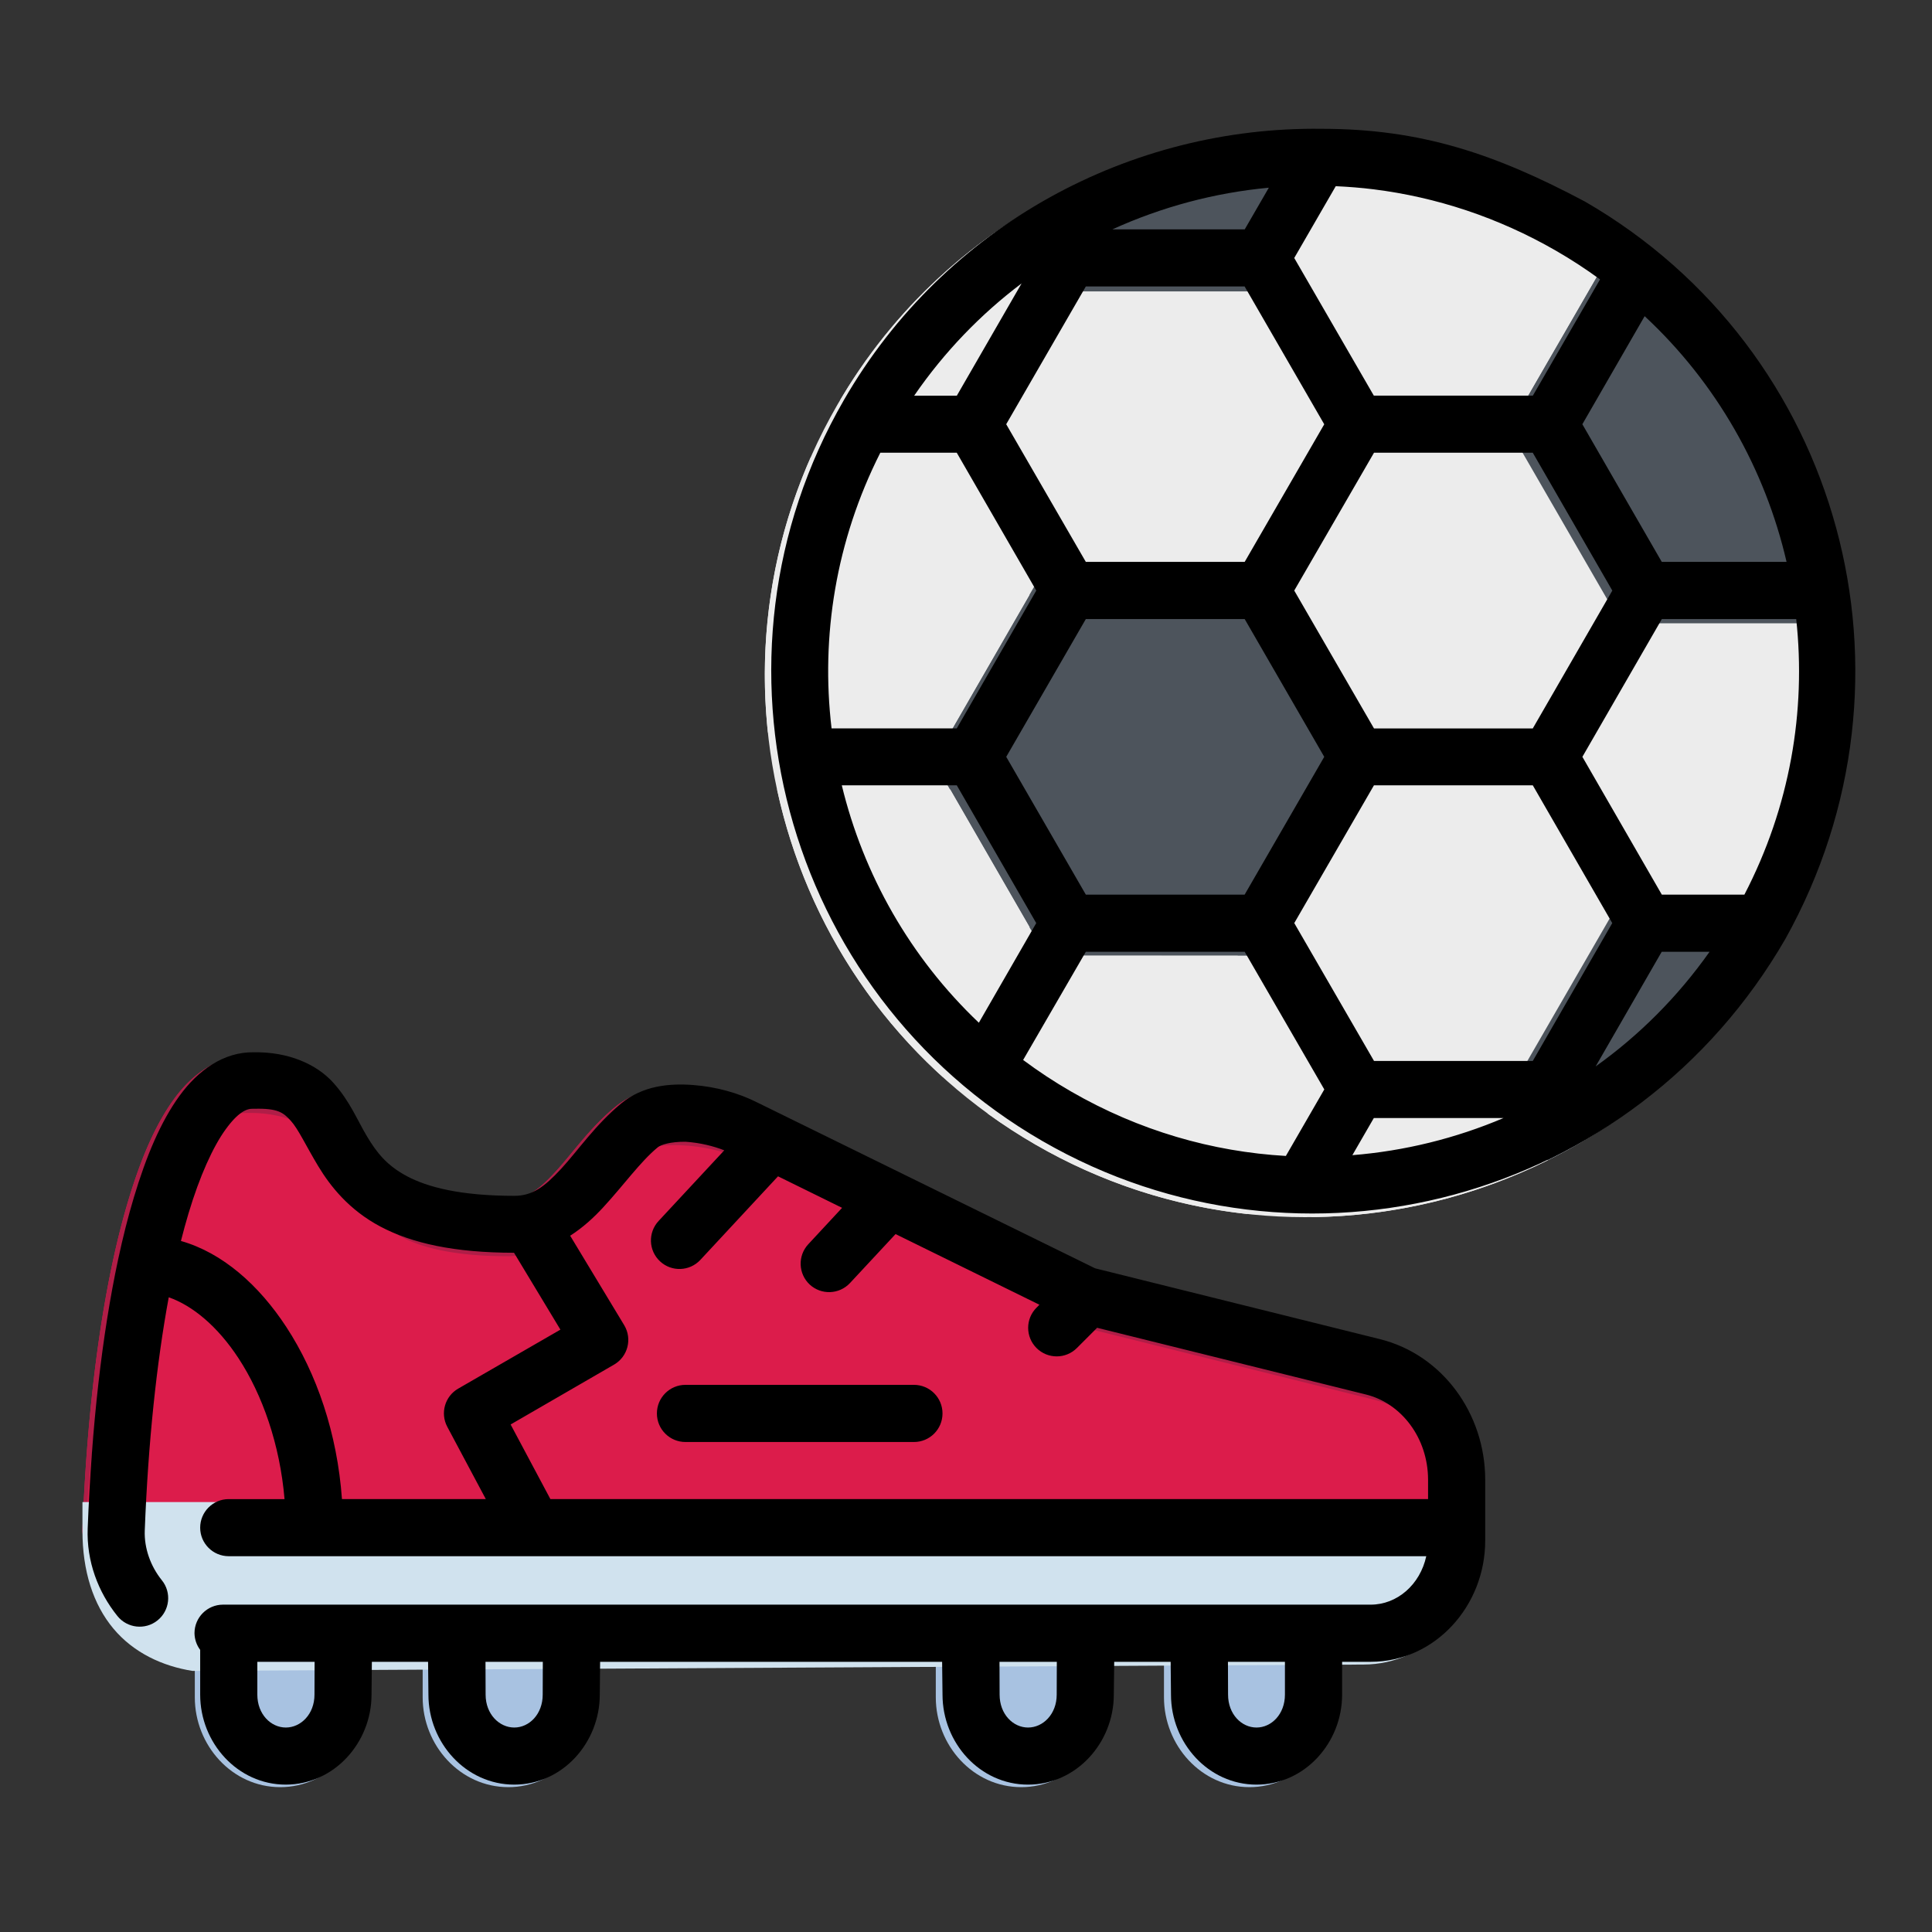 <?xml version="1.0" encoding="UTF-8" standalone="no"?>
<!-- Created with Inkscape (http://www.inkscape.org/) -->

<svg
   width="64pt"
   height="64pt"
   viewBox="0 0 22.578 22.578"
   version="1.1"
   id="svg831"
   inkscape:version="1.1.2 (b8e25be833, 2022-02-05)"
   sodipodi:docname="Export - Unblash - 64px.svg"
   inkscape:export-filename="E:\Project Design\TR Icon Design Project\Carlos - Icon Design Project\Done\FiledLine\03 - Tennis.png"
   inkscape:export-xdpi="576"
   inkscape:export-ydpi="576"
   xmlns:inkscape="http://www.inkscape.org/namespaces/inkscape"
   xmlns:sodipodi="http://sodipodi.sourceforge.net/DTD/sodipodi-0.dtd"
   xmlns="http://www.w3.org/2000/svg"
   xmlns:svg="http://www.w3.org/2000/svg"
   xmlns:rdf="http://www.w3.org/1999/02/22-rdf-syntax-ns#"
   xmlns:cc="http://creativecommons.org/ns#"
   xmlns:dc="http://purl.org/dc/elements/1.1/">
  <rect x="0" y="0" width="22.578" height="22.578" fill="#333333" stroke="none"/>
  <defs
     id="defs825">
    <pattern
       id="EMFhbasepattern"
       patternUnits="userSpaceOnUse"
       width="6"
       height="6"
       x="0"
       y="0" />
    <pattern
       id="EMFhbasepattern-9"
       patternUnits="userSpaceOnUse"
       width="6"
       height="6"
       x="0"
       y="0" />
    <pattern
       id="EMFhbasepattern-0"
       patternUnits="userSpaceOnUse"
       width="6"
       height="6"
       x="0"
       y="0" />
    <pattern
       id="EMFhbasepattern-7"
       patternUnits="userSpaceOnUse"
       width="6"
       height="6"
       x="0"
       y="0" />
    <pattern
       id="EMFhbasepattern-2"
       patternUnits="userSpaceOnUse"
       width="6"
       height="6"
       x="0"
       y="0" />
    <pattern
       id="EMFhbasepattern-98"
       patternUnits="userSpaceOnUse"
       width="6"
       height="6"
       x="0"
       y="0" />
    <pattern
       id="EMFhbasepattern-6"
       patternUnits="userSpaceOnUse"
       width="6"
       height="6"
       x="0"
       y="0" />
    <pattern
       id="EMFhbasepattern-01"
       patternUnits="userSpaceOnUse"
       width="6"
       height="6"
       x="0"
       y="0" />
    <pattern
       id="EMFhbasepattern-07"
       patternUnits="userSpaceOnUse"
       width="6"
       height="6"
       x="0"
       y="0" />
    <pattern
       id="EMFhbasepattern-8"
       patternUnits="userSpaceOnUse"
       width="6"
       height="6"
       x="0"
       y="0" />
    <pattern
       id="EMFhbasepattern-4"
       patternUnits="userSpaceOnUse"
       width="6"
       height="6"
       x="0"
       y="0" />
    <pattern
       id="EMFhbasepattern-40"
       patternUnits="userSpaceOnUse"
       width="6"
       height="6"
       x="0"
       y="0" />
    <pattern
       id="EMFhbasepattern-08"
       patternUnits="userSpaceOnUse"
       width="6"
       height="6"
       x="0"
       y="0" />
    <pattern
       id="EMFhbasepattern-04"
       patternUnits="userSpaceOnUse"
       width="6"
       height="6"
       x="0"
       y="0" />
    <pattern
       id="EMFhbasepattern-014"
       patternUnits="userSpaceOnUse"
       width="6"
       height="6"
       x="0"
       y="0" />
    <pattern
       id="EMFhbasepattern-27"
       patternUnits="userSpaceOnUse"
       width="6"
       height="6"
       x="0"
       y="0" />
    <pattern
       id="EMFhbasepattern-09"
       patternUnits="userSpaceOnUse"
       width="6"
       height="6"
       x="0"
       y="0" />
    <pattern
       id="EMFhbasepattern-5"
       patternUnits="userSpaceOnUse"
       width="6"
       height="6"
       x="0"
       y="0" />
    <pattern
       id="EMFhbasepattern-018"
       patternUnits="userSpaceOnUse"
       width="6"
       height="6"
       x="0"
       y="0" />
  </defs>
  <sodipodi:namedview
     id="base"
     pagecolor="#ffffff"
     bordercolor="#666666"
     borderopacity="1.0"
     inkscape:pageopacity="0.0"
     inkscape:pageshadow="2"
     inkscape:zoom="4.9552717"
     inkscape:cx="44.498065"
     inkscape:cy="42.177304"
     inkscape:document-units="pt"
     inkscape:current-layer="layer1"
     showgrid="false"
     units="pt"
     inkscape:window-width="958"
     inkscape:window-height="1041"
     inkscape:window-x="-7"
     inkscape:window-y="0"
     inkscape:window-maximized="0"
     inkscape:pagecheckerboard="true"
     inkscape:showpageshadow="false"
     inkscape:object-paths="true"
     inkscape:snap-intersection-paths="true"
     inkscape:snap-smooth-nodes="true"
     inkscape:snap-midpoints="true"
     showguides="true"
     inkscape:snap-bbox="true"
     inkscape:bbox-nodes="true"
     inkscape:snap-nodes="false"
     inkscape:snap-global="true"
     inkscape:snap-others="false">
    <inkscape:grid
       type="xygrid"
       id="grid1378" />
    <sodipodi:guide
       position="0.97,21.608"
       orientation="78,0"
       id="guide1380"
       inkscape:locked="false" />
    <sodipodi:guide
       position="0.97,0.97"
       orientation="0,78"
       id="guide1382"
       inkscape:locked="false" />
    <sodipodi:guide
       position="21.608,0.97"
       orientation="-78,0"
       id="guide1384"
       inkscape:locked="false" />
    <sodipodi:guide
       position="21.608,21.608"
       orientation="0,-78"
       id="guide1386"
       inkscape:locked="false" />
  </sodipodi:namedview>
  <g
     inkscape:label="Icon"
     inkscape:groupmode="layer"
     id="layer1"
     transform="translate(0,-274.422)">
    <g
       id="g508462"
       style="display:inline;stroke-width:0.794"
       transform="matrix(1.259,0,0,1.259,-38.243,-38.251)">
      <g
         id="g402519"
         style="display:inline;stroke-width:0.794">
        <path
           style="color:#000000;fill:#a8c2e1;stroke-width:0.794;stroke-linecap:round;stroke-linejoin:round;-inkscape-stroke:none"
           d="m 41.18,263.291 v 0.814 c 0,0.447 0.347,0.834 0.793,0.834 0.446,0 0.793,-0.387 0.793,-0.834 v -1.1 z"
           id="path609722"
           sodipodi:nodetypes="cssscc" />
        <path
           style="color:#000000;fill:#a8c2e1;stroke-width:0.794;stroke-linecap:round;stroke-linejoin:round;-inkscape-stroke:none"
           d="m 39.044,263.678 c 0.012,0.078 0.018,0.136 0.018,0.142 v 0.285 c 0,0.447 0.347,0.834 0.793,0.834 0.446,0 0.795,-0.387 0.795,-0.834 v -0.285 c 0,-0.006 0.006,-0.065 0.018,-0.142 z"
           id="path609704"
           sodipodi:nodetypes="cssssscc" />
        <path
           style="color:#000000;fill:#a8c2e1;stroke-width:0.794;stroke-linecap:round;stroke-linejoin:round;-inkscape-stroke:none"
           d="m 34.299,263.291 v 0.814 c 0,0.447 0.349,0.834 0.795,0.834 0.446,0 0.793,-0.387 0.793,-0.834 v -0.814 z"
           id="path609710"
           sodipodi:nodetypes="cssscc" />
        <path
           style="color:#000000;fill:#a8c2e1;stroke-width:0.794;stroke-linecap:round;stroke-linejoin:round;-inkscape-stroke:none"
           d="m 32.184,263.332 v 0.773 c 0,0.447 0.347,0.834 0.793,0.834 0.446,0 0.795,-0.387 0.795,-0.834 V 263.291 Z"
           id="path609716"
           sodipodi:nodetypes="cssscc" />
        <path
           style="color:#000000;fill:#dc1c4b;fill-opacity:1;stroke-width:0.794;stroke-linecap:round;stroke-linejoin:round;-inkscape-stroke:none"
           d="m 32.68,258.152 c -0.28,-0.005 -0.519,0.166 -0.689,0.4 -0.172,0.236 -0.306,0.549 -0.422,0.934 -0.232,0.769 -0.38,1.826 -0.428,3.061 a 0.265,0.265 0 0 0 0.266,0.275 h 12.422 a 0.265,0.265 0 0 0 0.264,-0.266 v -0.445 c -0.001,-0.613 -0.398,-1.157 -0.977,-1.301 l -2.639,-0.656 -3.131,-1.537 c -0.171,-0.087 -0.38,-0.146 -0.6,-0.162 -0.22,-0.016 -0.462,0.007 -0.66,0.17 -0.241,0.199 -0.403,0.44 -0.559,0.607 -0.155,0.168 -0.267,0.25 -0.434,0.25 -0.501,0 -0.804,-0.081 -0.994,-0.182 -0.19,-0.101 -0.282,-0.221 -0.371,-0.369 -0.089,-0.148 -0.159,-0.328 -0.314,-0.5 -0.154,-0.169 -0.413,-0.284 -0.734,-0.279 z"
           id="path17972" />
        <path
           id="path172785"
           style="color:#000000;fill:#b01d47;fill-opacity:1;stroke-width:0.794;stroke-linecap:round;stroke-linejoin:round;-inkscape-stroke:none"
           d="m 32.68,258.152 c -0.28,-0.005 -0.519,0.166 -0.689,0.401 -0.172,0.236 -0.306,0.549 -0.422,0.934 -0.232,0.769 -0.38,1.825 -0.428,3.06 a 0.265,0.265 0 0 0 0.021,0.106 c 0.063,-1.053 0.203,-1.958 0.407,-2.638 0.116,-0.385 0.249,-0.698 0.422,-0.934 0.171,-0.234 0.41,-0.405 0.689,-0.4 0.321,-0.005 0.58,0.11 0.734,0.28 0.156,0.172 0.226,0.352 0.315,0.5 0.089,0.148 0.181,0.269 0.371,0.369 0.19,0.101 0.493,0.181 0.994,0.181 0.167,0 0.278,-0.082 0.434,-0.25 0.155,-0.168 0.318,-0.409 0.559,-0.607 0.198,-0.163 0.44,-0.186 0.66,-0.17 0.22,0.016 0.428,0.075 0.599,0.162 l 3.131,1.537 2.639,0.656 c 0.561,0.139 0.95,0.654 0.975,1.244 a 0.265,0.265 0 0 0 0.002,-0.027 v -0.445 c -0.001,-0.613 -0.398,-1.157 -0.977,-1.301 l -2.639,-0.656 -3.131,-1.537 c -0.171,-0.087 -0.38,-0.146 -0.599,-0.162 -0.22,-0.016 -0.462,0.007 -0.66,0.17 -0.241,0.199 -0.403,0.439 -0.559,0.607 -0.155,0.168 -0.267,0.25 -0.434,0.25 -0.501,0 -0.804,-0.081 -0.994,-0.181 -0.19,-0.101 -0.282,-0.222 -0.371,-0.369 -0.089,-0.148 -0.159,-0.328 -0.315,-0.5 -0.154,-0.169 -0.413,-0.285 -0.734,-0.28 z" />
        <path
           style="color:#000000;fill:#d0e2ee;stroke-width:0.794;stroke-linecap:round;stroke-linejoin:round;-inkscape-stroke:none"
           d="m 43.031,263.801 c 0.596,0 1.063,-0.519 1.061,-1.127 v -0.381 l -12.951,-4e-5 v 0.266 c 0,0.373 0.099,0.683 0.287,0.908 0.188,0.225 0.456,0.349 0.734,0.393 z"
           id="path17984"
           sodipodi:nodetypes="cccccccc" />
        <path
           style="color:#000000;fill:#ececec;stroke-width:0.794;stroke-linecap:round;stroke-linejoin:round;-inkscape-stroke:none"
           d="m 43.125,249.631 c -1.944,-0.24 -3.937,0.675 -4.977,2.477 -1.387,2.402 -0.562,5.481 1.84,6.867 2.402,1.387 5.481,0.562 6.867,-1.84 1.387,-2.402 0.562,-5.481 -1.84,-6.867 -0.6,-0.347 -1.243,-0.557 -1.891,-0.637 z"
           id="path21658" />
        <path
           style="color:#000000;fill:#4d545c;stroke-width:0.794;stroke-linecap:round;stroke-linejoin:round;-inkscape-stroke:none"
           d="m 40.236,253.607 a 0.265,0.265 0 0 0 -0.229,0.133 l -0.889,1.541 a 0.265,0.265 0 0 0 0,0.266 l 0.889,1.541 a 0.265,0.265 0 0 0 0.229,0.133 h 1.781 a 0.265,0.265 0 0 0 0.229,-0.133 l 0.891,-1.541 a 0.265,0.265 0 0 0 0,-0.266 l -0.891,-1.541 a 0.265,0.265 0 0 0 -0.229,-0.133 z"
           id="path44654" />
        <path
           style="color:#000000;fill:#ececec;fill-opacity:1;stroke-width:0.794;stroke-linecap:round;stroke-linejoin:round;-inkscape-stroke:none"
           d="m 43.059,252.596 h 1.475 l 0.736,1.277 -0.736,1.277 h -1.475 l -0.736,-1.277 z"
           id="path43621" />
        <path
           id="path36253"
           style="color:#000000;fill:#4d545c;stroke-width:0.794;stroke-linecap:round;stroke-linejoin:round;-inkscape-stroke:none"
           d="m 45.422,250.529 c -0.321,0.557 -0.643,1.113 -0.964,1.67 a 0.265,0.265 0 0 0 0,0.266 l 0.89,1.541 a 0.265,0.265 0 0 0 0.228,0.131 h 1.929 c -0.138,-1.41 -0.868,-2.743 -2.083,-3.608 z" />
        <path
           style="color:#000000;fill:#ececec;fill-opacity:1;stroke-width:0.794;stroke-linecap:round;stroke-linejoin:round;-inkscape-stroke:none"
           d="m 40.391,251.055 h 1.473 l 0.738,1.277 -0.738,1.275 h -1.473 l -0.738,-1.275 z"
           id="path39895" />
        <path
           id="path41470"
           style="color:#000000;fill:#ececec;fill-opacity:1;stroke-width:0.794;stroke-linecap:round;stroke-linejoin:round;-inkscape-stroke:none"
           d="m 37.901,252.595 c -0.363,0.823 -0.488,1.704 -0.397,2.555 h 1.691 l 0.736,-1.277 -0.736,-1.277 z" />
        <path
           id="path37705"
           style="color:#000000;fill:#ececec;fill-opacity:1;stroke-width:0.794;stroke-linecap:round;stroke-linejoin:round;-inkscape-stroke:none"
           d="m 43,249.618 -0.215,0.373 -0.463,0.8 0.738,1.275 h 1.473 l 0.74,-1.279 0.149,-0.258 c -0.13,-0.093 -0.265,-0.181 -0.406,-0.262 -0.6,-0.347 -1.243,-0.557 -1.891,-0.637 -0.042,-0.005 -0.083,-0.009 -0.125,-0.013 z" />
        <path
           style="color:#000000;fill:#ececec;fill-opacity:1;stroke-width:0.794;stroke-linecap:round;stroke-linejoin:round;-inkscape-stroke:none"
           d="m 43.059,255.678 h 1.475 l 0.736,1.277 -0.736,1.277 h -1.475 l -0.736,-1.277 z"
           id="path33066" />
        <path
           id="path34664"
           style="color:#000000;fill:#ececec;fill-opacity:1;stroke-width:0.794;stroke-linecap:round;stroke-linejoin:round;-inkscape-stroke:none"
           d="m 45.728,254.137 -0.736,1.277 0.736,1.277 h 1.354 c 0.372,-0.822 0.505,-1.702 0.422,-2.554 z" />
        <path
           id="path31770"
           style="color:#000000;fill:#ececec;fill-opacity:1;stroke-width:0.794;stroke-linecap:round;stroke-linejoin:round;-inkscape-stroke:none"
           d="m 43.058,258.762 c -0.17,0.295 -0.341,0.59 -0.511,0.886 0.761,-0.008 1.512,-0.189 2.193,-0.527 l -0.207,-0.359 z"
           sodipodi:nodetypes="ccccc" />
        <path
           id="path39151"
           style="color:#000000;fill:#ececec;fill-opacity:1;stroke-width:0.794;stroke-linecap:round;stroke-linejoin:round;-inkscape-stroke:none"
           d="m 39.724,250.432 c -0.616,0.408 -1.151,0.957 -1.551,1.635 h 1.022 l 0.736,-1.275 z" />
        <path
           id="path24186"
           style="color:#000000;fill:#ececec;fill-opacity:1;stroke-width:0.794;stroke-linecap:round;stroke-linejoin:round;-inkscape-stroke:none"
           d="m 37.589,255.678 c 0.218,1.01 0.744,1.951 1.538,2.669 l 0.805,-1.392 -0.736,-1.277 z" />
        <path
           id="path28684"
           style="color:#000000;fill:#ececec;fill-opacity:1;stroke-width:0.794;stroke-linecap:round;stroke-linejoin:round;-inkscape-stroke:none"
           d="m 40.391,257.221 -0.847,1.466 c 0.142,0.103 0.29,0.199 0.444,0.288 0.623,0.36 1.292,0.571 1.965,0.644 l 0.649,-1.122 -0.738,-1.275 z" />
        <path
           id="path49549"
           style="color:#000000;fill:#4d545c;fill-opacity:1;stroke-width:0.794;stroke-linecap:round;stroke-linejoin:round;-inkscape-stroke:none"
           d="m 45.576,256.691 a 0.265,0.265 0 0 0 -0.228,0.131 l -0.89,1.541 a 0.265,0.265 0 0 0 0,0.266 l 0.284,0.491 c 0.856,-0.425 1.601,-1.097 2.114,-1.985 0.084,-0.145 0.159,-0.294 0.227,-0.443 z" />
        <path
           id="path54545"
           style="color:#000000;fill:#4d545c;fill-opacity:1;stroke-width:0.794;stroke-linecap:round;stroke-linejoin:round;-inkscape-stroke:none"
           d="m 39.724,250.432 0.284,0.492 c 0.048,0.081 0.134,0.131 0.228,0.131 h 1.781 c 0.094,6e-5 0.181,-0.05 0.228,-0.131 l 0.754,-1.306 c -1.133,-0.097 -2.46,0.288 -3.276,0.814 z"
           sodipodi:nodetypes="ccccccc" />
      </g>
      <path
         id="path72626"
         style="color:#000000;fill:#000000;stroke-width:3.001;stroke-linecap:round;stroke-linejoin:round;-inkscape-stroke:none"
         d="m 144.184,-105.672 c -5.241,9.077 -2.124,20.712 6.953,25.953 9.077,5.241 20.714,2.124 26.029,-7.085 5.105,-9.17 1.962,-20.633 -7.027,-25.823 -3.128,-1.662 -5.732,-2.547 -9.215,-2.547 -6.66,-0.089 -13.178,3.332 -16.74,9.502 z m 17.229,-7.492 c 0.44,0.02 0.882,0.054 1.322,0.109 2.191,0.273 4.365,0.981 6.4,2.156 0.536,0.309 1.047,0.644 1.535,1 l -2.352,4.07 h -5.572 l -2.787,-4.82 z m -2.344,0.053 -0.844,1.459 h -4.635 c 1.731,-0.788 3.584,-1.283 5.479,-1.459 z m -8.66,3.352 -2.268,3.932 h -1.494 c 1.059,-1.54 2.335,-2.856 3.762,-3.932 z m 2.25,0.107 h 5.562 l 2.789,4.828 c -0.928,1.607 -1.857,3.214 -2.787,4.82 h -5.564 c -0.932,-1.606 -1.861,-3.214 -2.789,-4.822 z m 19.574,1.041 c 2.525,2.348 4.221,5.365 4.971,8.607 h -4.371 l -1.391,-2.41 -1.391,-2.412 z m -26.773,4.783 h 2.678 l 2.785,4.828 -2.785,4.828 h -4.385 c -0.383,-3.219 0.149,-6.574 1.707,-9.656 z m 17.293,0 h 5.561 l 0.686,1.188 2.1,3.641 -2.1,3.641 -0.686,1.188 h -5.561 L 159.959,-99 Z m -10.094,5.826 h 5.564 l 2.787,4.826 -2.789,4.828 h -5.561 l -2.789,-4.828 z m 20.176,0 h 4.707 c 0.35,3.226 -0.218,6.58 -1.816,9.654 h -2.891 l -2.783,-4.828 z m -28.723,5.824 h 4.027 l 2.783,4.826 -2.01,3.49 c -2.409,-2.288 -4.045,-5.194 -4.801,-8.316 z m 26.986,4.826 -2.783,4.828 h -5.562 l -2.793,-4.829 2.791,-4.825 h 5.564 z m -18.439,1.004 h 5.564 c 0.931,1.607 1.86,3.215 2.789,4.822 l -1.346,2.33 c -2.568,-0.147 -5.142,-0.882 -7.525,-2.258 -0.588,-0.339 -1.147,-0.708 -1.678,-1.104 z m 20.172,0 h 1.676 c -1.122,1.589 -2.476,2.935 -3.99,4.016 z m -51.922,5.051 c -0.65,0.898 -1.156,2.09 -1.594,3.551 -0.201,0.67 -0.386,1.4 -0.555,2.19 -0.56,2.625 -0.924,5.819 -1.063,9.405 -0.044,1.151 0.365,2.231 1.041,3.07 0.345,0.429 0.972,0.499 1.402,0.156 0.434,-0.346 0.503,-0.979 0.154,-1.41 -0.389,-0.483 -0.622,-1.114 -0.598,-1.742 0.119,-3.085 0.415,-5.867 0.84,-8.168 0.829,0.289 1.709,1.011 2.445,2.137 0.835,1.276 1.449,3.016 1.611,4.932 h -1.959 c -0.552,0.002 -0.998,0.452 -0.996,1.004 0.002,0.549 0.447,0.994 0.996,0.996 h 41.951 c -0.218,1.002 -1.024,1.697 -1.947,1.697 h -40.203 c -0.55,0.002 -0.995,0.448 -0.996,0.998 0.003,0.211 0.072,0.417 0.199,0.586 v 1.568 c 0,1.691 1.312,3.152 2.998,3.152 1.686,0 3.004,-1.462 3.004,-3.152 l 0.012,-1.15 h 1.969 l 0.012,1.15 c 0,1.691 1.32,3.152 3.006,3.152 1.686,0 2.996,-1.462 2.996,-3.152 l 0.012,-1.15 H 147.625 l 0.014,1.15 c 0,1.691 1.31,3.152 2.996,3.152 1.686,0 3.004,-1.462 3.004,-3.152 l 0.014,-1.15 h 1.977 l 0.012,1.15 c 0,1.691 1.31,3.152 2.996,3.152 1.686,0 2.998,-1.462 2.998,-3.152 v -1.15 h 1.004 c 2.252,0 4.017,-1.961 4.008,-4.26 v -2.127 c -0.005,-2.317 -1.504,-4.373 -3.691,-4.916 l -9.973,-2.48 -11.834,-5.809 c -0.648,-0.328 -1.435,-0.553 -2.266,-0.613 -0.831,-0.06 -1.746,0.027 -2.494,0.643 -0.911,0.75 -1.524,1.66 -2.111,2.295 -0.587,0.635 -1.008,0.945 -1.639,0.945 -1.893,0 -3.039,-0.305 -3.758,-0.686 -0.719,-0.381 -1.066,-0.838 -1.402,-1.396 -0.336,-0.559 -0.6,-1.24 -1.189,-1.889 -0.582,-0.64 -1.561,-1.076 -2.775,-1.057 -1.061,-0.019 -1.961,0.639 -2.606,1.529 z m 2.568,0.449 c 0.018,4.64e-4 0.035,4.64e-4 0.053,0 0.829,-0.023 1.023,0.135 1.283,0.422 0.26,0.286 0.523,0.863 0.953,1.578 0.43,0.715 1.088,1.546 2.186,2.127 1.096,0.58 2.576,0.915 4.678,0.916 l 1.625,2.693 -3.58,2.066 c -0.467,0.269 -0.636,0.86 -0.383,1.336 l 1.35,2.533 h -5.039 c -0.164,-2.303 -0.886,-4.404 -1.951,-6.031 -0.959,-1.465 -2.231,-2.596 -3.689,-3.01 0.085,-0.336 0.173,-0.657 0.264,-0.961 0.398,-1.329 0.864,-2.344 1.301,-2.947 0.437,-0.604 0.737,-0.729 0.951,-0.723 z m 39.27,0.324 h 4.543 c -1.682,0.714 -3.471,1.154 -5.295,1.301 z m -22.752,1.131 -2.299,2.473 c -0.379,0.405 -0.357,1.041 0.051,1.418 0.404,0.374 1.035,0.35 1.41,-0.053 l 2.721,-2.928 2.244,1.104 -1.186,1.277 c -0.374,0.404 -0.351,1.034 0.051,1.41 0.404,0.374 1.034,0.351 1.41,-0.051 l 1.598,-1.717 5.039,2.475 -0.104,0.105 c -0.388,0.39 -0.388,1.02 0,1.41 0.391,0.393 1.027,0.393 1.418,0 l 0.707,-0.707 9.42,2.338 c 1.236,0.307 2.169,1.519 2.172,2.982 v 0.68 H 133.904 l -1.393,-2.613 3.625,-2.098 c 0.482,-0.281 0.641,-0.901 0.354,-1.379 l -1.893,-3.135 c 0.443,-0.282 0.824,-0.634 1.148,-0.984 0.728,-0.787 1.31,-1.61 1.918,-2.111 0.111,-0.091 0.439,-0.2 0.974,-0.196 0.522,0.034 0.995,0.158 1.356,0.3 z m -1.356,8.215 c -0.555,-0.002 -1.006,0.449 -1.004,1.004 0.001,0.553 0.451,1 1.004,0.998 h 7.996 c 0.553,0.002 1.003,-0.445 1.004,-0.998 0.002,-0.555 -0.449,-1.006 -1.004,-1.004 z m -15,9.701 h 2.006 l -0.004,1.15 c 0,0.686 -0.481,1.152 -1.004,1.152 -0.523,0 -0.998,-0.466 -0.998,-1.152 z m 7.992,0 h 2.008 l -0.004,1.15 c 0,0.686 -0.473,1.152 -0.996,1.152 -0.523,0 -1.004,-0.466 -1.004,-1.152 z m 18.004,0 h 2.008 l -0.004,1.15 c 0,0.686 -0.481,1.152 -1.004,1.152 -0.523,0 -0.996,-0.466 -0.996,-1.152 z m 8.002,0 h 1.996 v 1.15 c 0,0.686 -0.473,1.152 -0.996,1.152 -0.523,0 -0.996,-0.466 -0.996,-1.152 z"
         transform="matrix(0.265,0,0,0.265,0,280.067)"
         sodipodi:nodetypes="sscccscsccccccccccccccccccccccccccccccccccccccccccccccccccccccccccccccccccccccscccccccscccccccsccsccscccsssccccsccccsccccscscccccccsscssccscssccccccscsscccccsscccccccccccccccccccccscsccccsccccssccccccccccccccccccccsscc" />
    </g>
  </g>
</svg>
